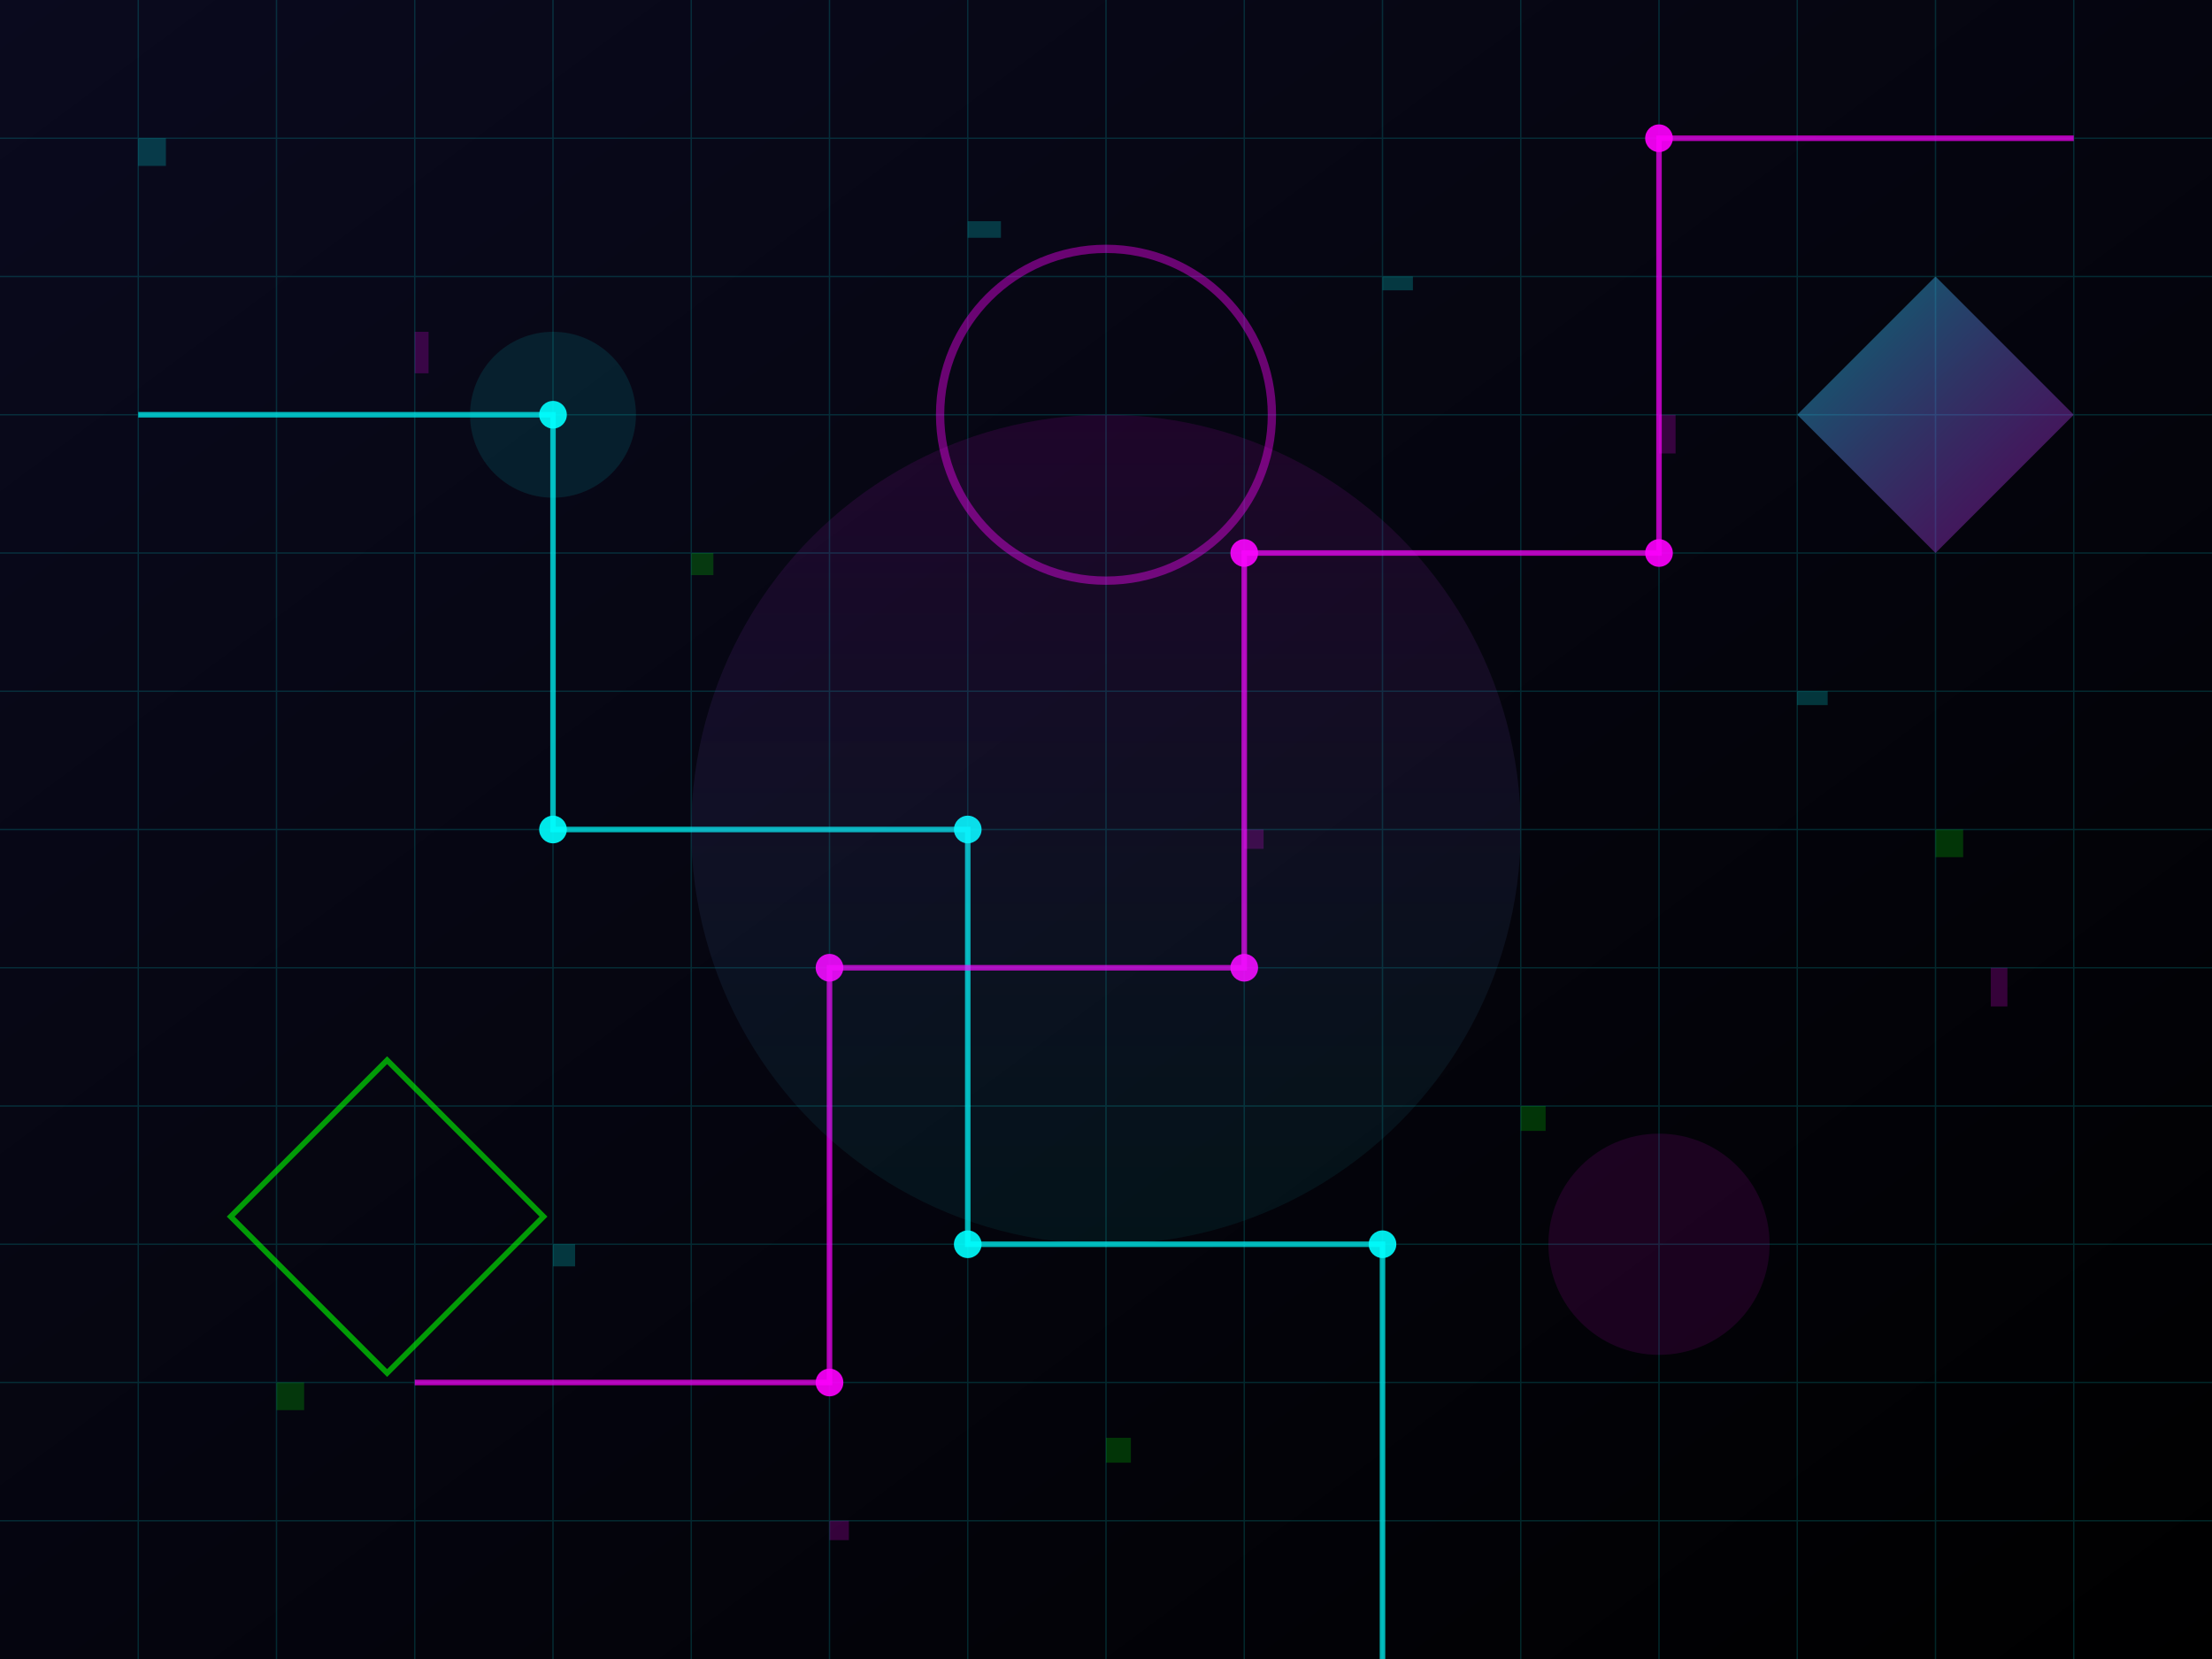 <?xml version="1.0" encoding="UTF-8"?>
<svg width="800px" height="600px" viewBox="0 0 800 600" version="1.1" xmlns="http://www.w3.org/2000/svg" xmlns:xlink="http://www.w3.org/1999/xlink">
    <title>Hero Background</title>
    <defs>
        <linearGradient x1="0%" y1="0%" x2="100%" y2="100%" id="linearGradient-1">
            <stop stop-color="#0A0A1E" offset="0%"></stop>
            <stop stop-color="#000000" offset="100%"></stop>
        </linearGradient>
        <linearGradient x1="50%" y1="0%" x2="50%" y2="100%" id="linearGradient-2">
            <stop stop-color="#FF00FF" stop-opacity="0.5" offset="0%"></stop>
            <stop stop-color="#00FFFF" stop-opacity="0.3" offset="100%"></stop>
        </linearGradient>
        <linearGradient x1="0%" y1="0%" x2="100%" y2="100%" id="linearGradient-3">
            <stop stop-color="#00FFFF" stop-opacity="0.7" offset="0%"></stop>
            <stop stop-color="#FF00FF" stop-opacity="0.5" offset="100%"></stop>
        </linearGradient>
    </defs>
    <g id="Hero-Background" stroke="none" stroke-width="1" fill="none" fill-rule="evenodd">
        <rect id="Background" fill="url(#linearGradient-1)" x="0" y="0" width="800" height="600"></rect>
        
        <!-- Grid Pattern -->
        <g id="Grid" stroke="#00FFFF" stroke-width="0.5" opacity="0.15">
            <g id="Vertical-Lines">
                <line x1="50" y1="0" x2="50" y2="600"></line>
                <line x1="100" y1="0" x2="100" y2="600"></line>
                <line x1="150" y1="0" x2="150" y2="600"></line>
                <line x1="200" y1="0" x2="200" y2="600"></line>
                <line x1="250" y1="0" x2="250" y2="600"></line>
                <line x1="300" y1="0" x2="300" y2="600"></line>
                <line x1="350" y1="0" x2="350" y2="600"></line>
                <line x1="400" y1="0" x2="400" y2="600"></line>
                <line x1="450" y1="0" x2="450" y2="600"></line>
                <line x1="500" y1="0" x2="500" y2="600"></line>
                <line x1="550" y1="0" x2="550" y2="600"></line>
                <line x1="600" y1="0" x2="600" y2="600"></line>
                <line x1="650" y1="0" x2="650" y2="600"></line>
                <line x1="700" y1="0" x2="700" y2="600"></line>
                <line x1="750" y1="0" x2="750" y2="600"></line>
            </g>
            <g id="Horizontal-Lines">
                <line x1="0" y1="50" x2="800" y2="50"></line>
                <line x1="0" y1="100" x2="800" y2="100"></line>
                <line x1="0" y1="150" x2="800" y2="150"></line>
                <line x1="0" y1="200" x2="800" y2="200"></line>
                <line x1="0" y1="250" x2="800" y2="250"></line>
                <line x1="0" y1="300" x2="800" y2="300"></line>
                <line x1="0" y1="350" x2="800" y2="350"></line>
                <line x1="0" y1="400" x2="800" y2="400"></line>
                <line x1="0" y1="450" x2="800" y2="450"></line>
                <line x1="0" y1="500" x2="800" y2="500"></line>
                <line x1="0" y1="550" x2="800" y2="550"></line>
            </g>
        </g>
        
        <!-- Cyberpunk Elements -->
        <g id="Cyberpunk-Elements">
            <!-- Circuit Lines -->
            <path d="M50,150 L200,150 L200,300 L350,300 L350,450 L500,450 L500,600" stroke="#00FFFF" stroke-width="2" opacity="0.7"></path>
            <path d="M750,50 L600,50 L600,200 L450,200 L450,350 L300,350 L300,500 L150,500" stroke="#FF00FF" stroke-width="2" opacity="0.7"></path>
            
            <!-- Nodes -->
            <circle cx="200" cy="150" r="5" fill="#00FFFF" opacity="0.9"></circle>
            <circle cx="200" cy="300" r="5" fill="#00FFFF" opacity="0.9"></circle>
            <circle cx="350" cy="300" r="5" fill="#00FFFF" opacity="0.9"></circle>
            <circle cx="350" cy="450" r="5" fill="#00FFFF" opacity="0.9"></circle>
            <circle cx="500" cy="450" r="5" fill="#00FFFF" opacity="0.9"></circle>
            
            <circle cx="600" cy="50" r="5" fill="#FF00FF" opacity="0.9"></circle>
            <circle cx="600" cy="200" r="5" fill="#FF00FF" opacity="0.9"></circle>
            <circle cx="450" cy="200" r="5" fill="#FF00FF" opacity="0.9"></circle>
            <circle cx="450" cy="350" r="5" fill="#FF00FF" opacity="0.9"></circle>
            <circle cx="300" cy="350" r="5" fill="#FF00FF" opacity="0.9"></circle>
            <circle cx="300" cy="500" r="5" fill="#FF00FF" opacity="0.9"></circle>
            
            <!-- Geometric Shapes -->
            <polygon points="700,100 750,150 700,200 650,150" fill="url(#linearGradient-3)" opacity="0.6"></polygon>
            <rect x="100" y="400" width="80" height="80" transform="rotate(45 140 440)" stroke="#00FF00" stroke-width="2" opacity="0.6"></rect>
            <circle cx="400" cy="150" r="60" stroke="#FF00FF" stroke-width="3" opacity="0.4" fill="none"></circle>
            
            <!-- Digital Noise -->
            <g id="Digital-Noise" opacity="0.2">
                <rect x="50" y="50" width="10" height="10" fill="#00FFFF"></rect>
                <rect x="150" y="120" width="5" height="15" fill="#FF00FF"></rect>
                <rect x="250" y="200" width="8" height="8" fill="#00FF00"></rect>
                <rect x="350" y="80" width="12" height="6" fill="#00FFFF"></rect>
                <rect x="450" y="300" width="7" height="7" fill="#FF00FF"></rect>
                <rect x="550" y="400" width="9" height="9" fill="#00FF00"></rect>
                <rect x="650" y="250" width="11" height="5" fill="#00FFFF"></rect>
                <rect x="720" y="350" width="6" height="14" fill="#FF00FF"></rect>
                <rect x="100" y="500" width="10" height="10" fill="#00FF00"></rect>
                <rect x="200" y="450" width="8" height="8" fill="#00FFFF"></rect>
                <rect x="300" y="550" width="7" height="7" fill="#FF00FF"></rect>
                <rect x="400" y="520" width="9" height="9" fill="#00FF00"></rect>
                <rect x="500" y="100" width="11" height="5" fill="#00FFFF"></rect>
                <rect x="600" y="150" width="6" height="14" fill="#FF00FF"></rect>
                <rect x="700" y="300" width="10" height="10" fill="#00FF00"></rect>
            </g>
            
            <!-- Glow Effects -->
            <circle cx="400" cy="300" r="150" fill="url(#linearGradient-2)" opacity="0.2" filter="blur(40px)"></circle>
            <circle cx="200" cy="150" r="30" fill="#00FFFF" opacity="0.1" filter="blur(20px)"></circle>
            <circle cx="600" cy="450" r="40" fill="#FF00FF" opacity="0.1" filter="blur(20px)"></circle>
        </g>
    </g>
</svg>
